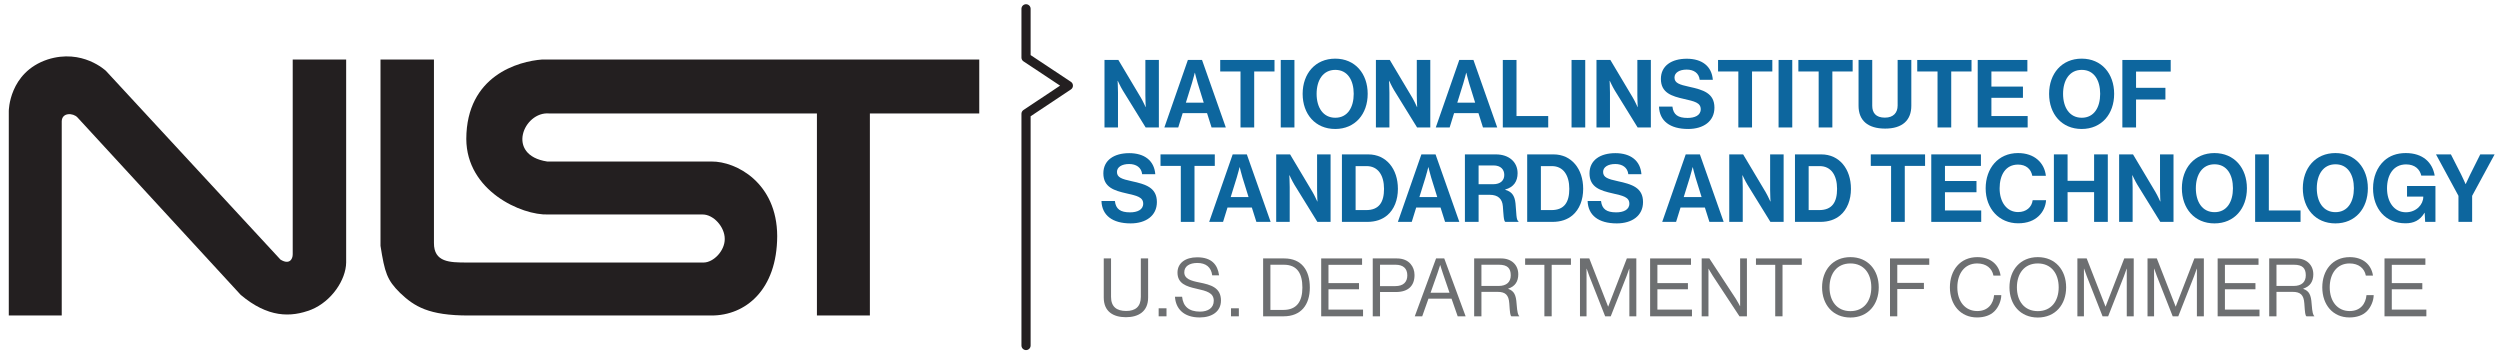 <?xml version="1.0" encoding="UTF-8" standalone="no"?><!DOCTYPE svg PUBLIC "-//W3C//DTD SVG 1.1//EN" "http://www.w3.org/Graphics/SVG/1.1/DTD/svg11.dtd"><svg width="100%" height="100%" viewBox="0 0 278 39" version="1.1" xmlns="http://www.w3.org/2000/svg" xmlns:xlink="http://www.w3.org/1999/xlink" xml:space="preserve" xmlns:serif="http://www.serif.com/" style="fill-rule:evenodd;clip-rule:evenodd;stroke-linecap:round;stroke-linejoin:round;stroke-miterlimit:10;"><g><path d="M122.819,6.668l1.544,0l2.498,4.189c0.242,0.409 0.526,1.049 0.526,1.049l0.02,0c0,0 -0.042,-0.777 -0.042,-1.301l0,-3.937l1.501,0l0,7.506l-1.47,-0l-2.561,-4.147c-0.241,-0.399 -0.535,-1.038 -0.535,-1.038l-0.021,-0c0,-0 0.041,0.787 0.041,1.311l0,3.874l-1.501,-0l0,-7.506" style="fill:#0d669e;fill-rule:nonzero;"/><path d="M131.87,11.413l1.984,0l-0.671,-2.163c-0.126,-0.398 -0.305,-1.154 -0.305,-1.154l-0.021,-0c0,-0 -0.189,0.756 -0.315,1.154l-0.672,2.163Zm0.221,-4.745l1.575,0l2.645,7.506l-1.585,-0l-0.504,-1.596l-2.708,0l-0.494,1.596l-1.543,-0l2.614,-7.506" style="fill:#0d669e;fill-rule:nonzero;"/><path d="M135.688,6.668l6.037,0l0,1.28l-2.258,0l0,6.226l-1.522,-0l0,-6.226l-2.257,0l0,-1.28" style="fill:#0d669e;fill-rule:nonzero;"/><path d="M142.419,6.668l1.522,0l0,7.506l-1.522,-0l0,-7.506" style="fill:#0d669e;fill-rule:nonzero;"/><path d="M150.533,10.437c0,-1.502 -0.672,-2.667 -2.047,-2.667c-1.376,-0 -2.079,1.165 -2.079,2.667c0,1.491 0.703,2.656 2.079,2.656c1.375,0 2.047,-1.165 2.047,-2.656Zm-5.679,-0c0,-2.248 1.406,-3.916 3.622,-3.916c2.214,-0 3.611,1.668 3.611,3.916c0,2.247 -1.397,3.905 -3.611,3.905c-2.216,0 -3.622,-1.658 -3.622,-3.905" style="fill:#0d669e;fill-rule:nonzero;"/><path d="M153.001,6.668l1.544,0l2.498,4.189c0.241,0.409 0.525,1.049 0.525,1.049l0.021,0c0,0 -0.042,-0.777 -0.042,-1.301l0,-3.937l1.501,0l0,7.506l-1.47,-0l-2.561,-4.147c-0.242,-0.399 -0.536,-1.038 -0.536,-1.038l-0.02,-0c0,-0 0.041,0.787 0.041,1.311l0,3.874l-1.501,-0l0,-7.506" style="fill:#0d669e;fill-rule:nonzero;"/><path d="M162.052,11.413l1.984,0l-0.672,-2.163c-0.126,-0.398 -0.304,-1.154 -0.304,-1.154l-0.021,-0c0,-0 -0.189,0.756 -0.315,1.154l-0.672,2.163Zm0.22,-4.745l1.576,0l2.644,7.506l-1.585,-0l-0.504,-1.596l-2.708,0l-0.494,1.596l-1.543,-0l2.614,-7.506" style="fill:#0d669e;fill-rule:nonzero;"/><path d="M167.112,6.668l1.523,0l0,6.236l3.527,-0l0,1.27l-5.05,-0l0,-7.506" style="fill:#0d669e;fill-rule:nonzero;"/><path d="M174.756,6.668l1.522,0l0,7.506l-1.522,-0l0,-7.506" style="fill:#0d669e;fill-rule:nonzero;"/><path d="M177.528,6.668l1.544,0l2.498,4.189c0.242,0.409 0.526,1.049 0.526,1.049l0.02,0c0,0 -0.042,-0.777 -0.042,-1.301l0,-3.937l1.501,0l0,7.506l-1.47,-0l-2.561,-4.147c-0.241,-0.399 -0.535,-1.038 -0.535,-1.038l-0.021,-0c0,-0 0.041,0.787 0.041,1.311l0,3.874l-1.501,-0l0,-7.506" style="fill:#0d669e;fill-rule:nonzero;"/><path d="M184.481,11.854l1.492,-0c0.104,0.903 0.619,1.26 1.689,1.26c0.777,-0 1.46,-0.273 1.46,-0.966c0,-0.735 -0.714,-0.882 -1.858,-1.144c-1.344,-0.305 -2.573,-0.662 -2.573,-2.227c0,-1.479 1.207,-2.246 2.877,-2.246c1.69,0 2.782,0.83 2.898,2.341l-1.46,0c-0.084,-0.756 -0.672,-1.133 -1.448,-1.133c-0.82,-0 -1.355,0.346 -1.355,0.881c0,0.61 0.526,0.788 1.638,1.03c1.544,0.336 2.804,0.703 2.804,2.319c0,1.522 -1.229,2.373 -2.919,2.373c-2.037,0 -3.192,-0.902 -3.245,-2.488" style="fill:#0d669e;fill-rule:nonzero;"/><path d="M191.047,6.668l6.036,0l0,1.28l-2.257,0l0,6.226l-1.522,-0l0,-6.226l-2.257,0l0,-1.28" style="fill:#0d669e;fill-rule:nonzero;"/><path d="M197.777,6.668l1.523,0l0,7.506l-1.523,-0l0,-7.506" style="fill:#0d669e;fill-rule:nonzero;"/><path d="M199.979,6.668l6.036,0l0,1.28l-2.257,0l0,6.226l-1.523,-0l0,-6.226l-2.256,0l0,-1.28" style="fill:#0d669e;fill-rule:nonzero;"/><path d="M206.671,11.76l0,-5.092l1.522,0l0,5.092c0,0.776 0.388,1.322 1.407,1.322c0.965,-0 1.417,-0.566 1.417,-1.343l0,-5.071l1.522,0l0,5.092c0,1.605 -0.986,2.54 -2.908,2.54c-1.942,-0 -2.96,-0.913 -2.96,-2.54" style="fill:#0d669e;fill-rule:nonzero;"/><path d="M213.197,6.668l6.036,0l0,1.28l-2.256,0l0,6.226l-1.523,-0l0,-6.226l-2.257,0l0,-1.28" style="fill:#0d669e;fill-rule:nonzero;"/><path d="M219.922,6.668l5.522,0l0,1.28l-4,0l0,1.68l3.507,0l0,1.249l-3.507,-0l0,2.027l4.032,-0l0,1.27l-5.554,-0l0,-7.506" style="fill:#0d669e;fill-rule:nonzero;"/><path d="M233.539,10.437c0,-1.502 -0.672,-2.667 -2.047,-2.667c-1.376,-0 -2.079,1.165 -2.079,2.667c0,1.491 0.703,2.656 2.079,2.656c1.375,0 2.047,-1.165 2.047,-2.656Zm-5.68,-0c0,-2.248 1.407,-3.916 3.622,-3.916c2.215,-0 3.612,1.668 3.612,3.916c0,2.247 -1.397,3.905 -3.612,3.905c-2.215,0 -3.622,-1.658 -3.622,-3.905" style="fill:#0d669e;fill-rule:nonzero;"/><path d="M236.007,6.668l5.375,0l0,1.291l-3.853,0l0,1.806l3.265,-0l0,1.301l-3.265,0l0,3.108l-1.522,-0l0,-7.506" style="fill:#0d669e;fill-rule:nonzero;"/><path d="M122.483,22.354l1.492,-0c0.104,0.903 0.619,1.26 1.689,1.26c0.777,-0 1.46,-0.273 1.46,-0.966c0,-0.735 -0.714,-0.882 -1.858,-1.144c-1.344,-0.305 -2.573,-0.662 -2.573,-2.227c0,-1.479 1.207,-2.246 2.877,-2.246c1.69,0 2.782,0.83 2.898,2.341l-1.46,0c-0.084,-0.756 -0.672,-1.133 -1.448,-1.133c-0.82,-0 -1.355,0.346 -1.355,0.881c-0,0.61 0.525,0.789 1.638,1.03c1.544,0.335 2.803,0.703 2.803,2.319c0,1.522 -1.228,2.373 -2.918,2.373c-2.037,0 -3.192,-0.902 -3.245,-2.488" style="fill:#0d669e;fill-rule:nonzero;"/><path d="M129.049,17.168l6.036,-0l0,1.28l-2.257,0l0,6.226l-1.522,-0l0,-6.226l-2.257,0l0,-1.28" style="fill:#0d669e;fill-rule:nonzero;"/><path d="M136.854,21.913l1.984,0l-0.672,-2.163c-0.126,-0.398 -0.305,-1.154 -0.305,-1.154l-0.02,0c0,0 -0.19,0.756 -0.316,1.154l-0.671,2.163Zm0.22,-4.745l1.574,-0l2.647,7.506l-1.586,-0l-0.504,-1.596l-2.708,0l-0.493,1.596l-1.544,-0l2.614,-7.506" style="fill:#0d669e;fill-rule:nonzero;"/><path d="M141.914,17.168l1.543,-0l2.499,4.189c0.241,0.409 0.524,1.049 0.524,1.049l0.022,0c0,0 -0.042,-0.777 -0.042,-1.301l0,-3.937l1.501,-0l0,7.506l-1.47,-0l-2.561,-4.147c-0.242,-0.399 -0.535,-1.038 -0.535,-1.038l-0.022,-0c0,-0 0.043,0.787 0.043,1.311l0,3.874l-1.502,-0l0,-7.506" style="fill:#0d669e;fill-rule:nonzero;"/><path d="M151.92,23.361c1.428,0 1.984,-0.871 1.984,-2.361c0,-1.491 -0.651,-2.53 -1.942,-2.53l-1.218,-0l0,4.891l1.176,0Zm-2.698,-6.193l2.928,-0c2.006,-0 3.297,1.616 3.297,3.832c0,1.217 -0.409,2.288 -1.197,2.949c-0.556,0.462 -1.28,0.725 -2.225,0.725l-2.803,-0l0,-7.506" style="fill:#0d669e;fill-rule:nonzero;"/><path d="M157.837,21.913l1.984,0l-0.672,-2.163c-0.126,-0.398 -0.304,-1.154 -0.304,-1.154l-0.021,0c0,0 -0.189,0.756 -0.315,1.154l-0.672,2.163Zm0.221,-4.745l1.575,-0l2.644,7.506l-1.585,-0l-0.504,-1.596l-2.708,0l-0.494,1.596l-1.543,-0l2.615,-7.506" style="fill:#0d669e;fill-rule:nonzero;"/><path d="M164.42,20.485l1.617,0c0.829,0 1.238,-0.43 1.238,-1.029c0,-0.608 -0.388,-1.059 -1.197,-1.059l-1.658,-0l0,2.088Zm-1.523,-3.317l3.444,-0c1.449,-0 2.415,0.84 2.415,2.089c0,0.882 -0.41,1.553 -1.375,1.816l0,0.032c0.692,0.199 1.049,0.598 1.143,1.511c0.106,1.061 0.064,1.869 0.326,1.985l0,0.073l-1.459,-0c-0.189,-0.084 -0.21,-0.924 -0.273,-1.733c-0.063,-0.818 -0.525,-1.28 -1.47,-1.28l-1.228,0l0,3.013l-1.523,-0l0,-7.506" style="fill:#0d669e;fill-rule:nonzero;"/><path d="M172.521,23.361c1.428,0 1.985,-0.871 1.985,-2.361c0,-1.491 -0.652,-2.53 -1.943,-2.53l-1.217,-0l0,4.891l1.175,0Zm-2.698,-6.193l2.929,-0c2.006,-0 3.297,1.616 3.297,3.832c0,1.217 -0.409,2.288 -1.197,2.949c-0.556,0.462 -1.281,0.725 -2.225,0.725l-2.804,-0l0,-7.506" style="fill:#0d669e;fill-rule:nonzero;"/><path d="M176.543,22.354l1.491,-0c0.105,0.903 0.619,1.26 1.691,1.26c0.776,-0 1.459,-0.273 1.459,-0.966c0,-0.735 -0.714,-0.882 -1.859,-1.144c-1.344,-0.305 -2.572,-0.662 -2.572,-2.227c0,-1.479 1.208,-2.246 2.877,-2.246c1.69,0 2.782,0.83 2.897,2.341l-1.459,0c-0.084,-0.756 -0.672,-1.133 -1.449,-1.133c-0.818,-0 -1.354,0.346 -1.354,0.881c0,0.61 0.525,0.789 1.637,1.03c1.543,0.335 2.803,0.703 2.803,2.319c0,1.522 -1.227,2.373 -2.918,2.373c-2.037,0 -3.191,-0.902 -3.244,-2.488" style="fill:#0d669e;fill-rule:nonzero;"/><path d="M187.231,21.913l1.985,0l-0.672,-2.163c-0.126,-0.398 -0.305,-1.154 -0.305,-1.154l-0.02,0c0,0 -0.19,0.756 -0.316,1.154l-0.672,2.163Zm0.221,-4.745l1.575,-0l2.645,7.506l-1.585,-0l-0.504,-1.596l-2.708,0l-0.494,1.596l-1.543,-0l2.614,-7.506" style="fill:#0d669e;fill-rule:nonzero;"/><path d="M192.292,17.168l1.544,-0l2.498,4.189c0.241,0.409 0.525,1.049 0.525,1.049l0.021,0c0,0 -0.042,-0.777 -0.042,-1.301l0,-3.937l1.501,-0l0,7.506l-1.47,-0l-2.561,-4.147c-0.242,-0.399 -0.536,-1.038 -0.536,-1.038l-0.02,-0c0,-0 0.041,0.787 0.041,1.311l0,3.874l-1.501,-0l0,-7.506" style="fill:#0d669e;fill-rule:nonzero;"/><path d="M202.299,23.361c1.428,0 1.984,-0.871 1.984,-2.361c0,-1.491 -0.651,-2.53 -1.942,-2.53l-1.218,-0l0,4.891l1.176,0Zm-2.698,-6.193l2.928,-0c2.006,-0 3.297,1.616 3.297,3.832c0,1.217 -0.409,2.288 -1.197,2.949c-0.556,0.462 -1.28,0.725 -2.225,0.725l-2.803,-0l0,-7.506" style="fill:#0d669e;fill-rule:nonzero;"/><path d="M208.031,17.168l6.037,-0l0,1.28l-2.257,0l0,6.226l-1.522,-0l0,-6.226l-2.258,0l0,-1.28" style="fill:#0d669e;fill-rule:nonzero;"/><path d="M214.757,17.168l5.522,-0l0,1.28l-4,0l0,1.68l3.506,0l0,1.249l-3.506,-0l0,2.026l4.032,0l0,1.271l-5.554,-0l0,-7.506" style="fill:#0d669e;fill-rule:nonzero;"/><path d="M220.805,20.947c0,-2.225 1.385,-3.926 3.6,-3.926c1.848,-0 2.94,1.102 3.097,2.53l-1.512,0c-0.136,-0.756 -0.703,-1.249 -1.585,-1.249c-1.385,0 -2.047,1.154 -2.047,2.645c0,1.533 0.798,2.635 2.058,2.635c0.893,0 1.522,-0.535 1.617,-1.322l1.49,-0c-0.042,0.661 -0.325,1.301 -0.829,1.774c-0.514,0.483 -1.239,0.797 -2.278,0.797c-2.11,0 -3.611,-1.627 -3.611,-3.884" style="fill:#0d669e;fill-rule:nonzero;"/><path d="M228.392,17.168l1.522,-0l0,2.939l2.95,0l0,-2.939l1.523,-0l0,7.506l-1.523,-0l0,-3.306l-2.95,-0l0,3.306l-1.522,-0l0,-7.506" style="fill:#0d669e;fill-rule:nonzero;"/><path d="M235.647,17.168l1.544,-0l2.498,4.189c0.242,0.409 0.526,1.049 0.526,1.049l0.02,0c0,0 -0.042,-0.777 -0.042,-1.301l0,-3.937l1.501,-0l0,7.506l-1.469,-0l-2.562,-4.147c-0.241,-0.399 -0.535,-1.038 -0.535,-1.038l-0.021,-0c0,-0 0.041,0.787 0.041,1.311l0,3.874l-1.501,-0l0,-7.506" style="fill:#0d669e;fill-rule:nonzero;"/><path d="M248.304,20.937c0,-1.502 -0.672,-2.668 -2.048,-2.668c-1.375,0 -2.078,1.166 -2.078,2.668c0,1.491 0.703,2.656 2.078,2.656c1.376,0 2.048,-1.165 2.048,-2.656Zm-5.68,-0c0,-2.248 1.407,-3.916 3.622,-3.916c2.215,-0 3.611,1.668 3.611,3.916c0,2.247 -1.396,3.905 -3.611,3.905c-2.215,0 -3.622,-1.658 -3.622,-3.905" style="fill:#0d669e;fill-rule:nonzero;"/><path d="M250.771,17.168l1.523,-0l0,6.235l3.527,0l0,1.271l-5.05,-0l0,-7.506" style="fill:#0d669e;fill-rule:nonzero;"/><path d="M261.753,20.937c0,-1.502 -0.672,-2.668 -2.048,-2.668c-1.375,0 -2.078,1.166 -2.078,2.668c0,1.491 0.703,2.656 2.078,2.656c1.376,0 2.048,-1.165 2.048,-2.656Zm-5.68,-0c0,-2.248 1.407,-3.916 3.622,-3.916c2.215,-0 3.612,1.668 3.612,3.916c0,2.247 -1.397,3.905 -3.612,3.905c-2.215,0 -3.622,-1.658 -3.622,-3.905" style="fill:#0d669e;fill-rule:nonzero;"/><path d="M269.625,23.666l-0.021,0c-0.514,0.861 -1.217,1.165 -2.11,1.165c-1.134,0 -2.015,-0.409 -2.635,-1.091c-0.619,-0.693 -0.976,-1.659 -0.976,-2.793c0,-1.25 0.441,-2.341 1.228,-3.065c0.61,-0.557 1.407,-0.861 2.414,-0.861c1.891,-0 2.972,1.04 3.213,2.509l-1.49,-0c-0.168,-0.724 -0.725,-1.249 -1.69,-1.249c-1.417,-0 -2.121,1.175 -2.121,2.666c0,1.533 0.808,2.657 2.099,2.657c1.165,-0 1.932,-0.872 1.932,-1.702l0,-0.041l-1.806,-0l0,-1.176l3.16,-0l0,3.989l-1.144,-0l-0.053,-1.008" style="fill:#0d669e;fill-rule:nonzero;"/><path d="M273.381,21.777l-2.499,-4.609l1.659,-0l1.133,2.226c0.231,0.451 0.494,1.07 0.494,1.07l0.02,0c0,0 0.285,-0.619 0.504,-1.07l1.114,-2.226l1.595,-0l-2.499,4.609l0,2.897l-1.521,-0l0,-2.897" style="fill:#0d669e;fill-rule:nonzero;"/><path d="M122.737,33.094l0,-4.357l0.811,0l0,4.277c0,1.097 0.621,1.566 1.683,1.566c1.017,0 1.629,-0.469 1.629,-1.566l-0,-4.277l0.811,0l-0,4.357c-0,1.558 -1.09,2.179 -2.467,2.179c-1.404,-0 -2.467,-0.621 -2.467,-2.179" style="fill:#6d6f71;fill-rule:nonzero;"/><path d="M128.842,34.282l0.873,0l0,0.892l-0.873,-0l0,-0.892" style="fill:#6d6f71;fill-rule:nonzero;"/><path d="M130.657,32.995l0.792,0c0.109,1.09 0.775,1.657 1.989,1.657c0.892,-0 1.532,-0.406 1.532,-1.207c0,-0.881 -0.775,-1.088 -1.927,-1.342c-1.135,-0.251 -2.106,-0.576 -2.106,-1.79c-0,-1.063 0.881,-1.702 2.187,-1.702c1.611,0 2.277,0.819 2.439,2.007l-0.765,0c-0.116,-0.918 -0.711,-1.377 -1.656,-1.377c-0.873,0 -1.45,0.369 -1.45,1.036c-0,0.729 0.72,0.945 1.684,1.134c1.251,0.252 2.395,0.558 2.395,2.007c-0,1.207 -0.982,1.882 -2.368,1.882c-1.809,-0 -2.674,-1.008 -2.746,-2.305" style="fill:#6d6f71;fill-rule:nonzero;"/><path d="M136.887,34.282l0.873,0l0,0.892l-0.873,-0l0,-0.892" style="fill:#6d6f71;fill-rule:nonzero;"/><path d="M142.709,34.463c1.513,0 2.116,-0.973 2.116,-2.485c0,-1.512 -0.54,-2.539 -2.053,-2.539l-1.503,0l0,5.024l1.44,0Zm-2.25,-5.726l2.341,0c1.935,0 2.853,1.315 2.853,3.241c0,1.927 -0.981,3.196 -2.917,3.196l-2.277,-0l0,-6.437" style="fill:#6d6f71;fill-rule:nonzero;"/><path d="M146.917,28.737l4.546,0l0,0.711l-3.736,0l0,2.034l3.394,0l0,0.685l-3.394,0l0,2.26l3.844,0l0,0.747l-4.654,-0l0,-6.437" style="fill:#6d6f71;fill-rule:nonzero;"/><path d="M153.459,31.816l1.692,-0c0.911,-0 1.342,-0.459 1.342,-1.198c0,-0.774 -0.477,-1.179 -1.296,-1.179l-1.738,0l0,2.377Zm-0.81,-3.079l2.683,0c0.675,0 1.197,0.225 1.53,0.622c0.271,0.314 0.433,0.738 0.433,1.223c0,1.18 -0.676,1.891 -2.08,1.891l-1.756,-0l0,2.701l-0.81,-0l0,-6.437" style="fill:#6d6f71;fill-rule:nonzero;"/><path d="M159.079,32.554l2.107,-0l-0.739,-2.16c-0.126,-0.36 -0.288,-0.909 -0.288,-0.909l-0.017,-0c0,-0 -0.171,0.54 -0.298,0.909l-0.765,2.16Zm0.612,-3.817l0.91,0l2.377,6.437l-0.883,-0l-0.685,-1.963l-2.565,-0l-0.694,1.963l-0.828,-0l2.368,-6.437" style="fill:#6d6f71;fill-rule:nonzero;"/><path d="M164.735,31.798l1.91,-0c0.9,-0 1.35,-0.45 1.35,-1.18c0,-0.783 -0.36,-1.179 -1.306,-1.179l-1.954,0l0,2.359Zm-0.809,-3.061l3.007,0c1.133,0 1.899,0.711 1.899,1.764c0,0.784 -0.342,1.342 -1.116,1.594l0,0.027c0.657,0.235 0.864,0.684 0.927,1.639c0.072,1.035 0.18,1.296 0.296,1.377l0,0.036l-0.873,-0c-0.134,-0.117 -0.162,-0.36 -0.233,-1.44c-0.063,-0.946 -0.441,-1.279 -1.306,-1.279l-1.792,0l0,2.719l-0.809,-0l0,-6.437" style="fill:#6d6f71;fill-rule:nonzero;"/><path d="M169.594,28.737l5.095,0l0,0.711l-2.142,0l0,5.726l-0.811,-0l0,-5.726l-2.142,0l0,-0.711" style="fill:#6d6f71;fill-rule:nonzero;"/><path d="M175.694,28.737l1.035,0l2.089,5.348l0.018,0l2.07,-5.348l1.054,0l0,6.437l-0.774,-0l0,-5.294l-0.018,0c0,0 -0.172,0.505 -0.288,0.811l-1.765,4.483l-0.621,-0l-1.765,-4.483c-0.125,-0.325 -0.288,-0.811 -0.288,-0.811l-0.018,0l0,5.294l-0.729,-0l0,-6.437" style="fill:#6d6f71;fill-rule:nonzero;"/><path d="M183.493,28.737l4.546,0l0,0.711l-3.736,0l0,2.034l3.394,0l0,0.685l-3.394,0l0,2.26l3.844,0l0,0.747l-4.654,-0l0,-6.437" style="fill:#6d6f71;fill-rule:nonzero;"/><path d="M189.226,28.737l0.854,0l2.936,4.474c0.215,0.333 0.467,0.828 0.467,0.828l0.019,0l0,-5.302l0.756,0l0,6.437l-0.828,-0l-2.953,-4.483c-0.207,-0.316 -0.478,-0.801 -0.478,-0.801l-0.018,-0l0,5.284l-0.755,-0l0,-6.437" style="fill:#6d6f71;fill-rule:nonzero;"/><path d="M195.263,28.737l5.095,0l0,0.711l-2.142,0l0,5.726l-0.811,-0l0,-5.726l-2.142,0l0,-0.711" style="fill:#6d6f71;fill-rule:nonzero;"/><path d="M208.089,31.951c0,-1.512 -0.811,-2.656 -2.323,-2.656c-1.512,-0 -2.323,1.144 -2.323,2.656c0,1.512 0.811,2.647 2.323,2.647c1.512,-0 2.323,-1.135 2.323,-2.647Zm-5.474,0c0,-1.926 1.206,-3.358 3.151,-3.358c1.945,0 3.151,1.432 3.151,3.358c0,1.926 -1.206,3.358 -3.151,3.358c-1.945,0 -3.151,-1.432 -3.151,-3.358" style="fill:#6d6f71;fill-rule:nonzero;"/><path d="M210.168,28.737l4.366,0l0,0.711l-3.556,0l0,2.008l2.961,0l0,0.684l-2.961,-0l0,3.034l-0.81,-0l0,-6.437" style="fill:#6d6f71;fill-rule:nonzero;"/><path d="M216.828,31.951c0,-1.891 1.134,-3.358 3.052,-3.358c1.503,-0 2.413,0.864 2.584,2.053l-0.793,-0c-0.152,-0.802 -0.792,-1.351 -1.81,-1.351c-1.413,-0 -2.205,1.144 -2.205,2.656c0,1.576 0.873,2.638 2.215,2.638c1.215,0 1.791,-0.828 1.872,-1.773l0.802,-0c-0.01,0.638 -0.316,1.359 -0.774,1.809c-0.451,0.441 -1.108,0.675 -1.927,0.675c-1.827,0 -3.016,-1.395 -3.016,-3.349" style="fill:#6d6f71;fill-rule:nonzero;"/><path d="M228.926,31.951c0,-1.512 -0.811,-2.656 -2.323,-2.656c-1.512,-0 -2.323,1.144 -2.323,2.656c0,1.512 0.811,2.647 2.323,2.647c1.512,-0 2.323,-1.135 2.323,-2.647Zm-5.474,0c0,-1.926 1.206,-3.358 3.151,-3.358c1.945,0 3.151,1.432 3.151,3.358c-0,1.926 -1.206,3.358 -3.151,3.358c-1.945,0 -3.151,-1.432 -3.151,-3.358" style="fill:#6d6f71;fill-rule:nonzero;"/><path d="M231.005,28.737l1.035,0l2.089,5.348l0.017,0l2.071,-5.348l1.054,0l0,6.437l-0.775,-0l0,-5.294l-0.017,0c0,0 -0.172,0.505 -0.289,0.811l-1.764,4.483l-0.621,-0l-1.765,-4.483c-0.126,-0.325 -0.288,-0.811 -0.288,-0.811l-0.019,0l0,5.294l-0.728,-0l0,-6.437" style="fill:#6d6f71;fill-rule:nonzero;"/><path d="M238.804,28.737l1.035,0l2.089,5.348l0.017,0l2.071,-5.348l1.053,0l0,6.437l-0.774,-0l0,-5.294l-0.018,0c0,0 -0.172,0.505 -0.288,0.811l-1.764,4.483l-0.621,-0l-1.765,-4.483c-0.126,-0.325 -0.288,-0.811 -0.288,-0.811l-0.019,0l0,5.294l-0.728,-0l0,-6.437" style="fill:#6d6f71;fill-rule:nonzero;"/><path d="M246.602,28.737l4.545,0l0,0.711l-3.736,0l0,2.034l3.395,0l0,0.685l-3.395,0l0,2.26l3.845,0l0,0.747l-4.654,-0l0,-6.437" style="fill:#6d6f71;fill-rule:nonzero;"/><path d="M253.144,31.798l1.909,-0c0.9,-0 1.35,-0.45 1.35,-1.18c0,-0.783 -0.36,-1.179 -1.305,-1.179l-1.954,0l0,2.359Zm-0.81,-3.061l3.007,0c1.134,0 1.899,0.711 1.899,1.764c0,0.784 -0.342,1.342 -1.116,1.594l0,0.027c0.657,0.235 0.864,0.684 0.927,1.639c0.072,1.035 0.18,1.296 0.297,1.377l0,0.036l-0.873,-0c-0.135,-0.117 -0.162,-0.36 -0.234,-1.44c-0.063,-0.946 -0.441,-1.279 -1.305,-1.279l-1.792,0l-0,2.719l-0.81,-0l-0,-6.437" style="fill:#6d6f71;fill-rule:nonzero;"/><path d="M258.238,31.951c0,-1.891 1.134,-3.358 3.052,-3.358c1.503,-0 2.413,0.864 2.584,2.053l-0.793,-0c-0.152,-0.802 -0.792,-1.351 -1.81,-1.351c-1.413,-0 -2.205,1.144 -2.205,2.656c0,1.576 0.873,2.638 2.215,2.638c1.215,0 1.791,-0.828 1.872,-1.773l0.802,-0c-0.01,0.638 -0.315,1.359 -0.774,1.809c-0.451,0.441 -1.108,0.675 -1.927,0.675c-1.827,0 -3.016,-1.395 -3.016,-3.349" style="fill:#6d6f71;fill-rule:nonzero;"/><path d="M265.157,28.737l4.546,0l0,0.711l-3.736,0l0,2.034l3.394,0l0,0.685l-3.394,0l0,2.26l3.845,0l0,0.747l-4.655,-0l0,-6.437" style="fill:#6d6f71;fill-rule:nonzero;"/><path d="M114.095,0.979l0,5.42l4.706,3.123l-4.706,3.133l0,25.764" style="fill:none;fill-rule:nonzero;stroke:#231f20;stroke-width:1.02px;"/><path d="M6.865,35.083l-5.888,-0l-0,-22.739c-0,0.025 -0,-4.29 4.309,-5.727c3.885,-1.246 6.485,1.265 6.488,1.256l19.414,20.993c0.975,0.602 1.371,-0.023 1.362,-0.6l-0,-21.649l5.943,0l0,22.576c-0.025,1.922 -1.616,4.309 -3.87,5.236c-2.31,0.898 -4.847,0.891 -7.852,-1.637l-18.16,-19.738c-0.478,-0.513 -1.726,-0.57 -1.746,0.436l0,21.593" style="fill:#231f20;fill-rule:nonzero;"/><path d="M42.311,6.617l5.944,0l-0,20.396c-0.019,2.171 1.797,2.171 3.597,2.18l26.394,0c1.103,-0.009 2.353,-1.307 2.345,-2.615c0.008,-1.361 -1.266,-2.734 -2.455,-2.727l-17.176,-0c-2.954,0.108 -9.086,-2.62 -9.108,-8.399c0.022,-7.057 5.815,-8.649 8.455,-8.835l48.586,0l0,5.999l-12.163,0l0,22.467l-5.889,-0l0,-22.467l-29.773,0c-2.835,-0.247 -4.879,4.639 -0.218,5.345l18.268,-0c2.745,-0.025 7.288,2.363 7.306,8.289c-0.018,6 -3.538,8.841 -7.306,8.833l-26.992,-0c-4.457,0.008 -6.056,-1.007 -7.635,-2.508c-1.462,-1.444 -1.707,-2.255 -2.18,-5.236l0,-20.722" style="fill:#231f20;fill-rule:nonzero;"/></g></svg>
